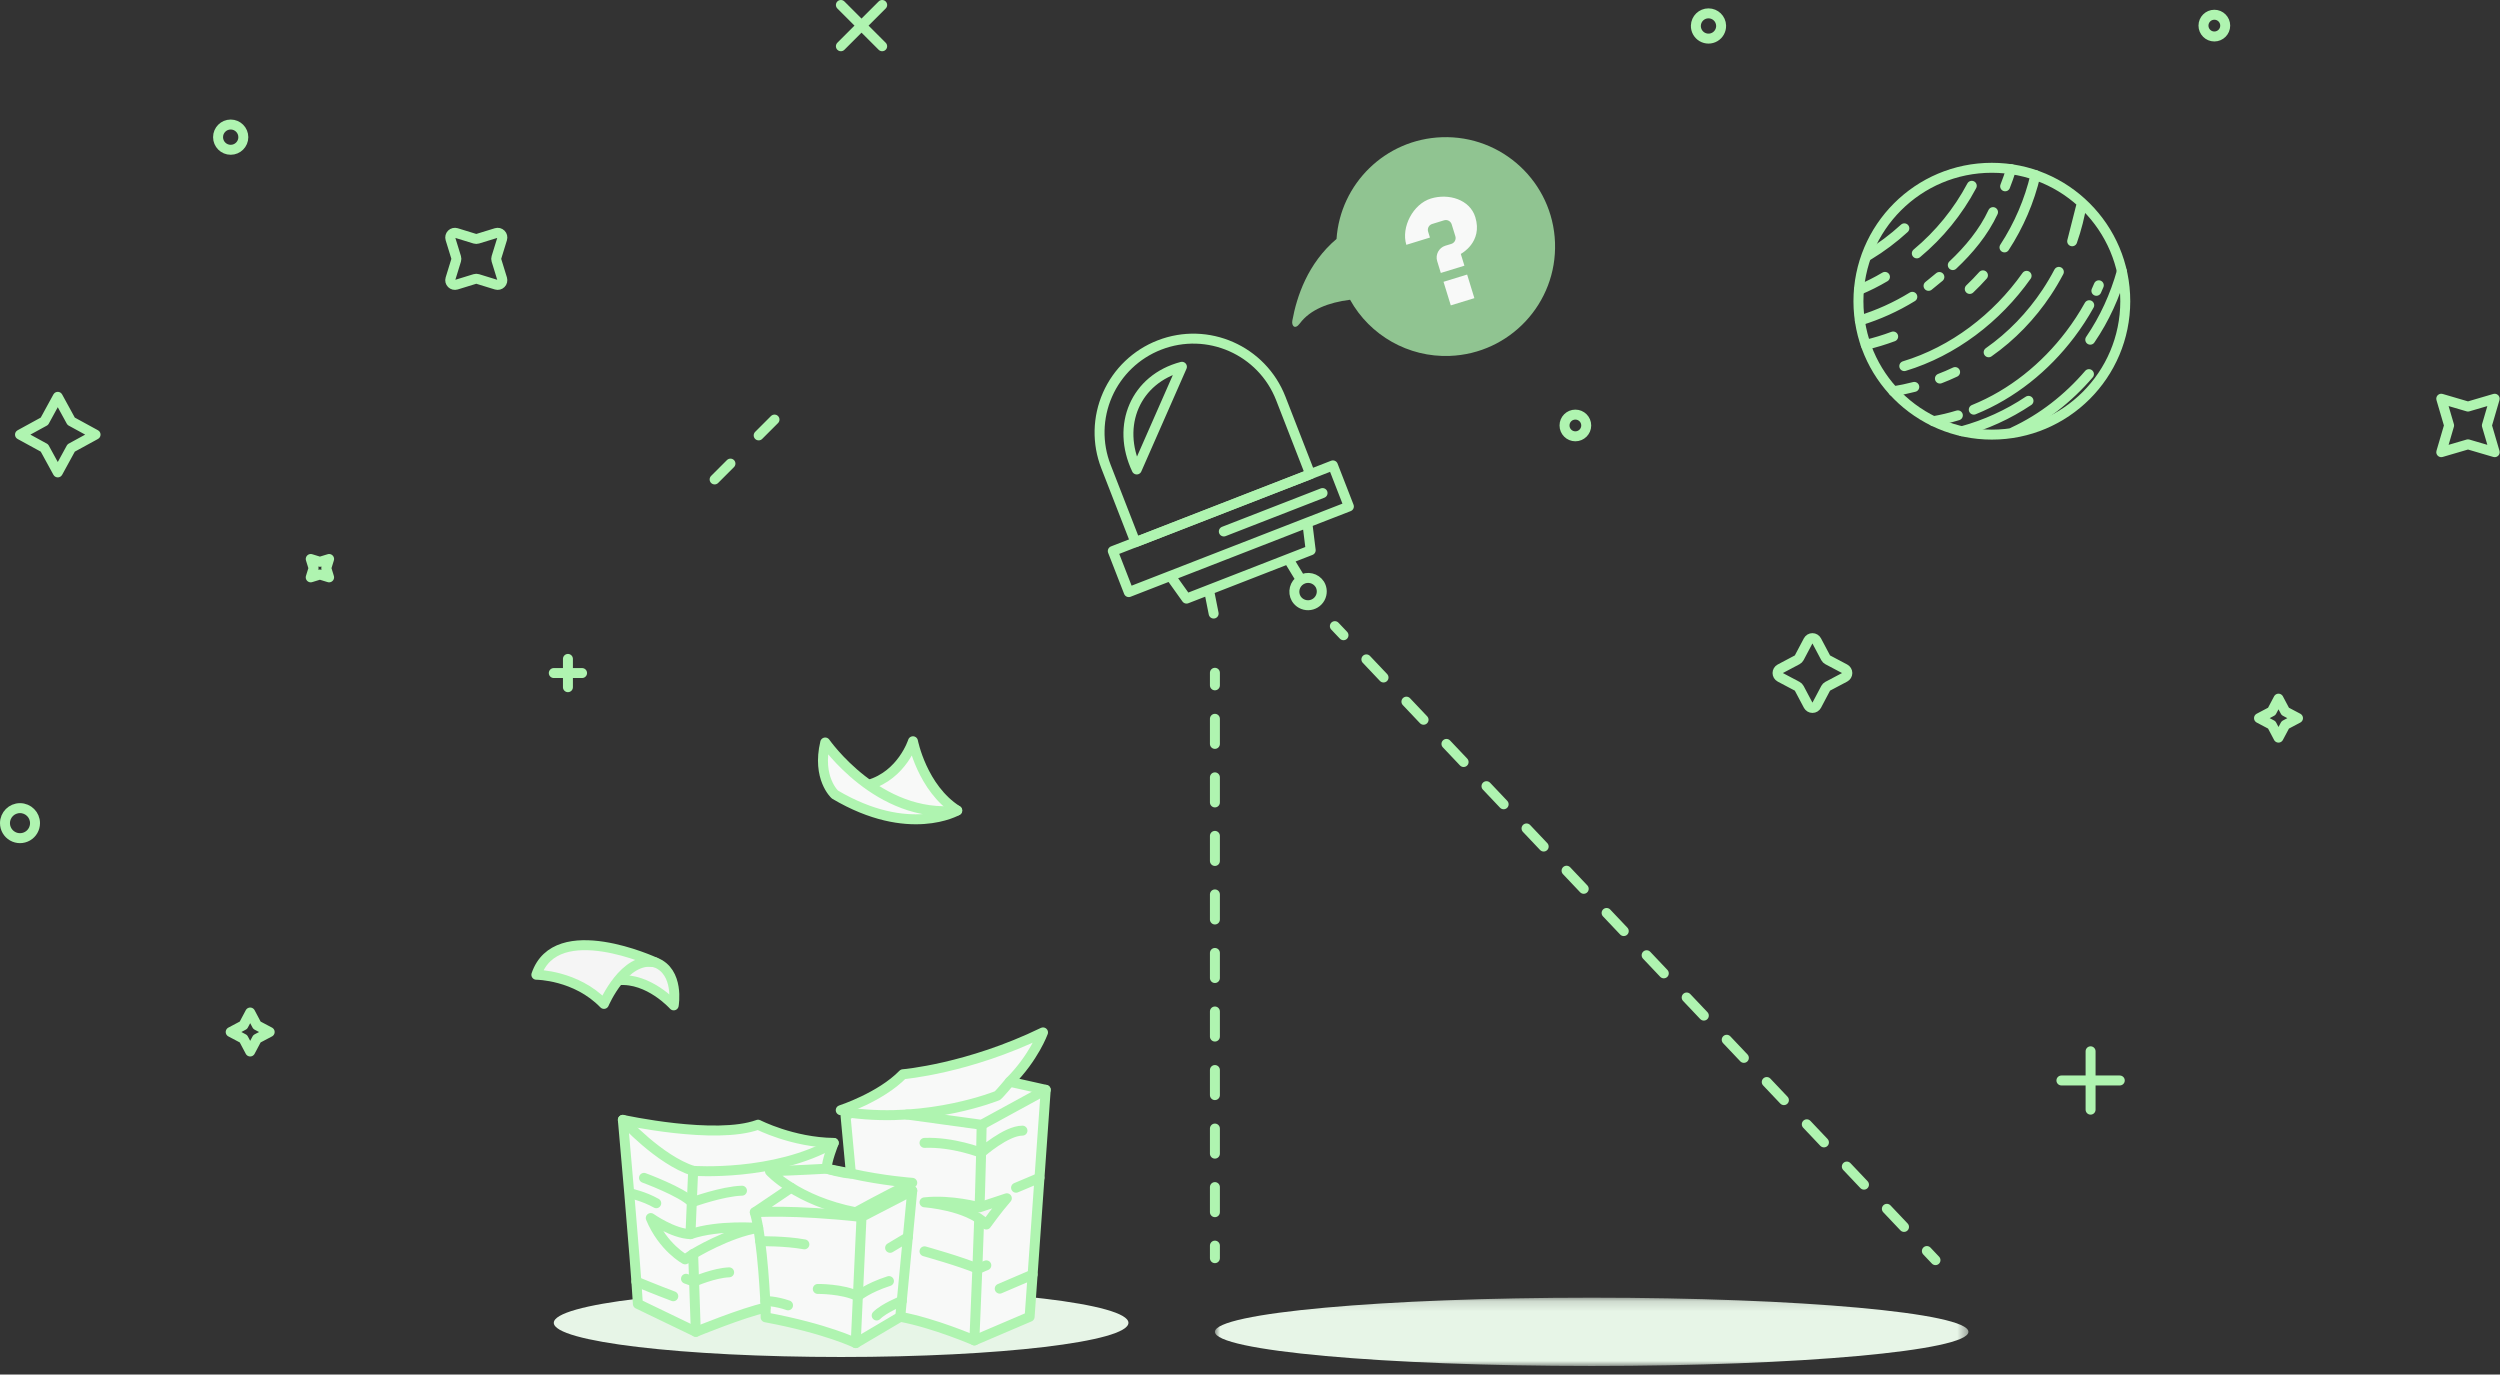 <?xml version="1.0" encoding="UTF-8"?>
<svg width="251px" height="138px" viewBox="0 0 251 138" version="1.1" xmlns="http://www.w3.org/2000/svg" xmlns:xlink="http://www.w3.org/1999/xlink">
    <rect x="0" y="0" width="251" height="138" fill="#333333" stroke="none"/>
    <!-- Generator: Sketch 44.1 (41455) - http://www.bohemiancoding.com/sketch -->
    <title>empty-no-file-selected</title>
    <desc>Created with Sketch.</desc>
    <defs>
        <polygon id="path-1" points="76.632 7 0.977 7 0.977 0.14 76.632 0.14"></polygon>
    </defs>
    <g id="Page-1" stroke="none" stroke-width="1" fill="none" fill-rule="evenodd">
        <g id="empty-no-file-selected">
            <g>
                <path d="M50.416,27.997 L49.84,26.127 C49.812,26.037 49.812,25.941 49.84,25.851 L50.416,23.981 C50.467,23.815 50.423,23.633 50.3,23.51 C50.177,23.387 49.995,23.342 49.829,23.393 L47.957,23.969 C47.867,23.997 47.771,23.997 47.681,23.969 L45.811,23.393 C45.645,23.342 45.463,23.386 45.34,23.509 C45.217,23.632 45.172,23.814 45.223,23.98 L45.799,25.85 C45.827,25.94 45.827,26.036 45.799,26.126 L45.223,27.996 C45.171,28.163 45.216,28.344 45.34,28.467 C45.463,28.591 45.644,28.636 45.811,28.584 L47.681,28.008 C47.771,27.98 47.867,27.98 47.957,28.008 L49.827,28.584 C49.994,28.636 50.175,28.591 50.298,28.467 C50.422,28.344 50.467,28.163 50.415,27.996 L50.416,27.997 Z M84.425,0.5 L88.569,4.644 L84.425,0.5 Z M84.425,4.644 L88.57,0.5 L84.425,4.644 Z M222.32,1.48 C222.923,1.48 223.411,1.969 223.411,2.571 C223.411,3.174 222.923,3.663 222.32,3.663 C221.717,3.663 221.229,3.175 221.229,2.572 C221.229,1.969 221.717,1.481 222.32,1.481 L222.32,1.48 Z M181.555,70.83 L180.639,69.1 C180.595,69.016 180.527,68.947 180.443,68.903 L178.713,67.988 C178.56,67.906 178.464,67.747 178.464,67.573 C178.464,67.399 178.56,67.24 178.713,67.158 L180.443,66.242 C180.526,66.198 180.594,66.13 180.638,66.047 L181.553,64.317 C181.635,64.164 181.794,64.068 181.968,64.068 C182.142,64.068 182.301,64.164 182.383,64.317 L183.299,66.047 C183.343,66.13 183.412,66.198 183.495,66.242 L185.225,67.158 C185.378,67.24 185.474,67.399 185.474,67.573 C185.474,67.747 185.378,67.906 185.225,67.988 L183.495,68.903 C183.412,68.947 183.344,69.016 183.3,69.099 L182.386,70.829 C182.304,70.982 182.145,71.078 181.971,71.078 C181.797,71.078 181.638,70.982 181.556,70.829 L181.555,70.83 Z M209.895,105.55 L209.895,111.41 L209.895,105.55 Z M212.826,108.48 L206.966,108.48 L212.826,108.48 Z M73.338,46.546 L71.748,48.136 L73.338,46.546 Z M77.76,42.124 L76.17,43.714 L77.76,42.124 Z M24.43,13.77 C24.43,14.471 23.862,15.039 23.162,15.039 C22.461,15.039 21.893,14.471 21.893,13.77 C21.893,13.07 22.461,12.502 23.161,12.502 C23.861,12.502 24.429,13.07 24.429,13.77 L24.43,13.77 Z M172.8,2.573 C172.813,3.034 172.574,3.466 172.177,3.701 C171.779,3.935 171.286,3.935 170.888,3.701 C170.491,3.466 170.252,3.034 170.265,2.573 C170.284,1.887 170.846,1.341 171.532,1.341 C172.219,1.341 172.781,1.887 172.8,2.573 L172.8,2.573 Z M228.76,74.058 L228.084,72.778 L226.804,72.101 L228.084,71.425 L228.761,70.145 L229.439,71.425 L230.719,72.102 L229.439,72.78 L228.76,74.058 Z M158.167,41.626 C157.565,41.626 157.077,42.114 157.077,42.716 C157.077,43.318 157.565,43.806 158.167,43.806 C158.769,43.806 159.257,43.318 159.257,42.716 C159.257,42.114 158.769,41.626 158.167,41.626 Z M57.02,66.154 L57.02,68.994 L57.02,66.154 Z M58.44,67.574 L55.6,67.574 L58.44,67.574 Z M3.516,82.644 C3.516,83.183 3.229,83.681 2.762,83.95 C2.295,84.219 1.721,84.219 1.254,83.95 C0.787,83.681 0.5,83.183 0.5,82.644 C0.5,81.811 1.175,81.136 2.008,81.136 C2.841,81.136 3.516,81.811 3.516,82.644 Z M25.118,105.57 L24.441,104.29 L23.161,103.614 L24.441,102.936 L25.119,101.656 L25.796,102.936 L27.076,103.614 L25.796,104.291 L25.118,105.57 Z M31.196,57.967 L32.118,57.683 L33.041,57.967 L32.758,57.044 L33.042,56.122 L32.12,56.405 L31.198,56.122 L31.482,57.044 L31.196,57.967 Z M7.142,42.295 L9.594,43.635 L7.142,44.977 L5.802,47.429 L4.46,44.976 L2.008,43.636 L4.46,42.294 L5.8,39.842 L7.142,42.295 Z M249.682,42.717 L250.467,45.399 L247.787,44.612 L245.103,45.398 L245.889,42.715 L245.102,40.032 L247.785,40.819 L250.465,40.033 L249.682,42.717 Z M121.977,126.32 L121.977,125.06 L121.977,126.32 Z" id="Shape" stroke="#AFF4B0" stroke-linecap="round" stroke-linejoin="round"></path>
                <path d="M121.977,121.703 L121.977,70.487" id="Shape" stroke="#AFF4B0" stroke-linecap="round" stroke-linejoin="round" stroke-dasharray="2.519,3.358"></path>
                <path d="M121.977,68.808 L121.977,67.548 M134.02,62.864 L134.887,63.777" id="Shape" stroke="#AFF4B0" stroke-linecap="round" stroke-linejoin="round"></path>
                <path d="M137.184,66.202 L192.309,124.392" id="Shape" stroke="#AFF4B0" stroke-linecap="round" stroke-linejoin="round" stroke-dasharray="2.505,3.34"></path>
                <path d="M193.458,125.604 L194.323,126.518" id="Shape" stroke="#AFF4B0" stroke-linecap="round" stroke-linejoin="round"></path>
                <path d="M156.123,24.366 C156.338,30.429 151.598,35.518 145.535,35.734 C141.411,35.882 137.552,33.703 135.547,30.096 C133.387,30.368 131.541,31.082 130.511,32.464 C129.987,33.167 129.661,32.68 129.749,32.199 C130.189,29.779 131.294,26.441 134.187,23.989 C134.567,18.449 139.082,13.979 144.757,13.777 C150.819,13.561 155.909,18.303 156.124,24.365" id="Shape" fill-opacity="0.75" fill="#AFF4B0" fill-rule="nonzero"></path>
                <path d="M144.293,26.22 C144.093,25.568 144.463,24.87 145.113,24.67 L145.706,24.49 C145.864,24.443 145.997,24.334 146.074,24.189 C146.151,24.043 146.166,23.872 146.116,23.715 L145.751,22.531 C145.704,22.373 145.596,22.241 145.45,22.164 C145.305,22.087 145.135,22.072 144.978,22.121 L143.794,22.486 C143.636,22.533 143.503,22.641 143.426,22.787 C143.349,22.932 143.334,23.103 143.384,23.26 L143.566,23.85 L141.196,24.58 C140.651,22.803 141.881,20.48 143.658,19.934 C145.435,19.388 147.575,20.026 148.121,21.802 C148.901,24.337 146.663,25.492 146.663,25.492 L147.027,26.676 L144.657,27.404 L144.294,26.22 L144.293,26.22 Z M144.93,28.292 L147.3,27.564 L148.027,29.934 L145.659,30.66 L144.929,28.292 L144.93,28.292 Z" id="Shape" fill="#F8F9F8" fill-rule="nonzero"></path>
                <path d="M199.982,16.846 C207.379,16.846 213.377,22.843 213.377,30.242 C213.377,37.639 207.379,43.636 199.982,43.636 C192.584,43.636 186.587,37.639 186.587,30.242 C186.587,22.842 192.584,16.846 199.982,16.846 Z M208.046,24.224 C208.486,22.968 208.816,21.674 209.026,20.36 L208.046,24.224 Z" id="Shape" stroke="#AFF4B0" stroke-linecap="round" stroke-linejoin="round"></path>
                <path d="M199.66,35.37 C201.958,33.76 203.933,31.7 205.484,29.365 C205.927,28.697 206.336,28.005 206.709,27.295 M194.768,38.008 C195.285,37.81 195.793,37.593 196.293,37.355 M190.1,39.285 C190.804,39.171 191.503,39.024 192.194,38.845 M191.19,36.757 C196.12,35.263 200.473,31.935 203.47,27.693 M187.612,25.61 C188.892,24.834 190.092,23.935 191.196,22.924 M192.448,25.44 C194.71,23.558 196.585,21.253 197.966,18.654 M202.153,43.373 C205.067,42.025 207.643,39.995 209.731,37.563 M210.477,29.198 C210.56,29.013 210.642,28.828 210.72,28.643 M198.167,41.13 C202.011,39.578 205.345,36.874 207.841,33.58 C208.549,32.647 209.189,31.666 209.758,30.643 M194.114,42.285 C194.944,42.145 195.764,41.948 196.569,41.701 M209.862,34.105 C211.298,32.005 212.352,29.682 213.036,27.235 M196.975,43.295 C199.354,42.647 201.613,41.617 203.662,40.245 M201.25,24.84 C202.7,22.619 203.753,20.162 204.36,17.58 M197.763,29.01 C198.223,28.573 198.667,28.118 199.088,27.644 M187.32,34.62 C188.255,34.4 189.175,34.12 190.075,33.785 M201.316,18.706 C201.54,18.141 201.741,17.567 201.92,16.986 M196.06,26.616 C197.687,25.084 199.15,23.333 200.1,21.296 M193.625,28.7 C193.992,28.408 194.355,28.112 194.713,27.81 M186.727,32.18 C188.577,31.613 190.348,30.813 191.997,29.8 M189.25,27.8 C188.41,28.3 187.536,28.736 186.635,29.112" id="Shape" stroke="#AFF4B0" stroke-linecap="round" stroke-linejoin="round"></path>
                <path d="M96.105,81.374 C92.575,79.129 91.661,74.422 91.661,74.422 C91.661,74.422 90.585,77.824 87.206,78.798 L87.791,80.69 L92.057,81.815 L96.107,81.375 L96.105,81.374 Z" id="Shape" fill="#F8F9F8" fill-rule="nonzero"></path>
                <path d="M96.105,81.374 C92.575,79.129 91.661,74.422 91.661,74.422 C91.661,74.422 90.585,77.824 87.206,78.798 L87.791,80.69 L92.057,81.815 L96.107,81.375 L96.105,81.374 Z" id="Shape" stroke="#AFF4B0" stroke-linecap="round" stroke-linejoin="round"></path>
                <path d="M83.826,79.77 C83.826,79.77 82.001,78.13 82.852,74.546 C82.852,74.546 88.217,82.256 96.105,81.376 C96.105,81.376 91.278,84.186 83.825,79.771" id="Shape" fill="#F8F9F8" fill-rule="nonzero"></path>
                <path d="M83.826,79.77 C83.826,79.77 82.001,78.13 82.852,74.546 C82.852,74.546 88.217,82.256 96.105,81.376 C96.105,81.376 91.278,84.186 83.825,79.771 L83.826,79.77 Z" id="Shape" stroke="#AFF4B0" stroke-linecap="round" stroke-linejoin="round"></path>
                <path d="M62.09,98.41 C65.16,98.15 67.64,100.94 67.64,100.94 C67.64,100.94 68.24,97.54 65.784,96.62 L61.187,96.02 L62.089,98.41 L62.09,98.41 Z" id="Shape" fill="#F5F5F5" fill-rule="nonzero"></path>
                <path d="M62.09,98.41 C65.16,98.15 67.64,100.94 67.64,100.94 C67.64,100.94 68.24,97.54 65.784,96.62 L61.187,96.02 L62.089,98.41 L62.09,98.41 Z" id="Shape" stroke="#AFF4B0" stroke-linecap="round" stroke-linejoin="round"></path>
                <path d="M53.85,97.865 C53.85,97.865 57.817,97.875 60.637,100.791 C60.637,100.791 62.684,95.961 65.784,96.621 C65.784,96.621 55.842,92.011 53.85,97.866" id="Shape" fill="#F5F5F5" fill-rule="nonzero"></path>
                <path d="M53.85,97.865 C53.85,97.865 57.817,97.875 60.637,100.791 C60.637,100.791 62.684,95.961 65.784,96.621 C65.784,96.621 55.842,92.011 53.85,97.866 L53.85,97.865 Z" id="Shape" stroke="#AFF4B0" stroke-linecap="round" stroke-linejoin="round"></path>
                <path d="M113.295,132.812 C113.295,134.707 100.379,136.242 84.448,136.242 C68.516,136.242 55.601,134.707 55.601,132.812 C55.601,130.917 68.517,129.382 84.449,129.382 C100.379,129.382 113.296,130.917 113.296,132.812" id="Shape" fill="#E7F5E7" fill-rule="nonzero"></path>
                <g id="Group" transform="translate(121, 130.145)">
                    <g id="Clipped">
                        <mask id="mask-2" fill="white">
                            <use xlink:href="#path-1"></use>
                        </mask>
                        <g id="a"></g>
                        <path d="M76.632,3.57 C76.632,5.464 59.696,7 38.804,7 C17.914,7 0.977,5.464 0.977,3.57 C0.977,1.675 17.913,0.14 38.804,0.14 C59.696,0.14 76.632,1.675 76.632,3.57" id="Shape" fill="#E7F5E7" fill-rule="nonzero" mask="url(#mask-2)"></path>
                    </g>
                </g>
                <path d="M76.865,131.29 C74.602,131.775 69.861,133.715 69.861,133.715 L64.044,130.913 C63.774,126.279 62.534,112.433 62.534,112.433 C62.534,112.433 71.856,114.481 76.112,112.919 C76.112,112.919 79.562,114.695 83.709,114.749 C83.709,114.749 82.955,116.635 83.009,117.336 C83.009,117.336 84.625,117.82 85.433,117.82 L84.895,112.057 L85.435,111.733 L84.41,111.463 C84.41,111.463 88.397,110.171 90.66,107.853 C90.66,107.853 97.18,107.315 104.72,103.653 C104.72,103.653 103.805,106.185 101.38,108.608 L104.99,109.418 L103.374,132.206 L97.826,134.576 C97.826,134.576 93.84,132.852 90.391,132.206 L85.921,134.846 C85.921,134.846 82.957,133.392 76.869,132.26 L76.869,131.29 L76.865,131.29 Z" id="Shape" fill="#F8F9F8" fill-rule="nonzero"></path>
                <path d="M76.865,131.29 C74.602,131.775 69.861,133.715 69.861,133.715 L64.044,130.913 C63.774,126.279 62.534,112.433 62.534,112.433 C62.534,112.433 71.856,114.481 76.112,112.919 C76.112,112.919 79.562,114.695 83.709,114.749 C83.709,114.749 82.955,116.635 83.009,117.336 C83.009,117.336 84.625,117.82 85.433,117.82 L84.895,112.057 L85.435,111.733 L84.41,111.463 C84.41,111.463 88.397,110.171 90.66,107.853 C90.66,107.853 97.18,107.315 104.72,103.653 C104.72,103.653 103.805,106.185 101.38,108.608 L104.99,109.418 L103.374,132.206 L97.826,134.576 C97.826,134.576 93.84,132.852 90.391,132.206 L85.921,134.846 C85.921,134.846 82.957,133.392 76.869,132.26 L76.869,131.29 L76.865,131.29 Z" id="Shape" stroke="#AFF4B0" stroke-linecap="round" stroke-linejoin="round"></path>
                <path d="M62.534,112.434 C62.534,112.434 66.198,116.474 69.592,117.552 C69.592,117.552 77.726,118.145 83.707,114.752" id="Shape" stroke="#AFF4B0" stroke-linecap="round" stroke-linejoin="round"></path>
                <path d="M69.86,133.715 L69.592,125.902 L68.784,126.442 C68.784,126.442 66.574,125.256 65.336,122.292 C65.336,122.292 67.546,123.856 69.322,123.909 L69.592,117.551" id="Shape" stroke="#AFF4B0" stroke-linecap="round" stroke-linejoin="round"></path>
                <polyline id="Shape" stroke="#AFF4B0" stroke-linecap="round" stroke-linejoin="round" points="104.987 109.417 98.557 112.93 91.065 111.898"></polyline>
                <path d="M97.822,134.577 C97.822,134.577 98.442,121.127 98.558,112.931 M92.82,114.745 C95.69,114.628 98.504,115.74 98.504,115.74 C98.504,115.74 101.016,113.516 102.656,113.516" id="Shape" stroke="#AFF4B0" stroke-linecap="round" stroke-linejoin="round"></path>
                <path d="M104.36,118.258 L102.012,119.248" id="Shape" stroke="#AFF4B0" stroke-linecap="round" stroke-linejoin="round"></path>
                <path d="M103.67,127.97 L100.372,129.382 M92.82,125.633 C92.82,125.633 96.592,126.689 98.19,127.393 L99.026,127.04 M90.387,132.207 L91.59,119.547 L86.497,122.182 L85.915,134.847" id="Shape" stroke="#AFF4B0" stroke-linecap="round" stroke-linejoin="round"></path>
                <path d="M79.43,119.25 L75.783,121.712 C75.783,121.712 79.53,121.42 86.497,122.182" id="Shape" stroke="#AFF4B0" stroke-linecap="round" stroke-linejoin="round"></path>
                <path d="M91.59,119.546 L90.59,119.249" id="Shape" stroke="#AFF4B0" stroke-linecap="round" stroke-linejoin="round"></path>
                <path d="M76.865,131.29 C76.865,131.29 76.602,124.58 75.783,121.712" id="Shape" stroke="#AFF4B0" stroke-linecap="round" stroke-linejoin="round"></path>
                <path d="M69.592,125.903 C69.592,125.903 73.13,123.745 76.125,123.285 C76.125,123.285 72.172,122.945 69.322,123.91 M64.658,118.258 C64.658,118.258 68.46,119.658 69.458,120.715 C69.458,120.715 72.504,119.605 74.494,119.545" id="Shape" stroke="#AFF4B0" stroke-linecap="round" stroke-linejoin="round"></path>
                <path d="M63.253,119.807 C63.253,119.807 64.658,120.102 65.887,120.804 M68.874,128.387 L69.687,128.677 C69.687,128.677 71.684,127.801 73.207,127.743" id="Shape" stroke="#AFF4B0" stroke-linecap="round" stroke-linejoin="round"></path>
                <path d="M63.892,128.676 C63.892,128.676 66.03,129.558 67.598,130.144" id="Shape" stroke="#AFF4B0" stroke-linecap="round" stroke-linejoin="round"></path>
                <path d="M76.324,124.618 C76.324,124.618 78.827,124.582 80.76,124.933 M82.106,129.41 C82.106,129.41 84.596,129.383 86.131,130.144 C86.131,130.144 87.084,129.321 89.251,128.62" id="Shape" stroke="#AFF4B0" stroke-linecap="round" stroke-linejoin="round"></path>
                <path d="M91.146,124.22 C91.146,124.22 90.244,124.757 89.366,125.283" id="Shape" stroke="#AFF4B0" stroke-linecap="round" stroke-linejoin="round"></path>
                <path d="M90.538,130.618 C90.538,130.618 88.78,131.315 88.018,132.076" id="Shape" stroke="#AFF4B0" stroke-linecap="round" stroke-linejoin="round"></path>
                <path d="M76.834,130.618 C76.834,130.618 77.89,130.623 79.119,131.056" id="Shape" stroke="#AFF4B0" stroke-linecap="round" stroke-linejoin="round"></path>
                <path d="M92.82,120.715 C92.82,120.715 97.153,121.01 99.026,122.942 C99.026,122.942 100.156,121.362 101.086,120.306 L98.346,121.214 C98.346,121.214 95.513,120.42 92.82,120.714" id="Shape" fill="#F5F5F5" fill-rule="nonzero"></path>
                <path d="M92.82,120.715 C92.82,120.715 97.153,121.01 99.026,122.942 C99.026,122.942 100.156,121.362 101.086,120.306 L98.346,121.214 C98.346,121.214 95.513,120.42 92.82,120.714 L92.82,120.715 Z M83.006,117.337 C83.006,117.337 79.939,117.511 77.304,117.592 C77.304,117.592 79.948,120.542 85.914,121.712 C85.914,121.712 88.664,120.186 91.59,118.754 C91.59,118.754 88.697,118.556 85.43,117.821 L83.006,117.337 Z" id="Shape" stroke="#AFF4B0" stroke-linecap="round" stroke-linejoin="round"></path>
                <path d="M101.377,108.61 C101.377,108.61 100.372,109.828 100.137,110.004 C100.137,110.004 93.381,112.762 85.43,111.734" id="Shape" stroke="#AFF4B0" stroke-linecap="round" stroke-linejoin="round"></path>
                <path d="M131.55,47.61 L113.997,54.44 L111.037,46.835 C110.131,44.507 110.188,41.915 111.193,39.628 C112.199,37.342 114.072,35.549 116.4,34.643 C121.247,32.756 126.705,35.158 128.592,40.005 L131.552,47.61 L131.55,47.61 Z M114.13,47.135 C112.028,42.695 114.015,38.049 118.664,36.825 L114.13,47.135 Z" id="Shape" stroke="#AFF4B0" stroke-linecap="round" stroke-linejoin="round"></path>
                <path d="M135.428,50.85 L113.328,59.448 L111.724,55.325 L133.824,46.725 L135.428,50.85 Z M132.785,49.503 L122.871,53.36 L132.785,49.503 Z M131.594,55.246 L119.127,60.1 L117.505,57.825 L131.252,52.477 L131.594,55.246 Z M121.85,61.602 L121.377,59.222 L121.85,61.602 Z M132.505,58.662 C132.762,59.085 132.774,59.612 132.536,60.046 C132.299,60.48 131.848,60.754 131.353,60.765 C130.859,60.776 130.396,60.523 130.139,60.1 C129.762,59.448 129.975,58.615 130.618,58.224 C131.262,57.834 132.099,58.028 132.504,58.663 L132.505,58.662 Z M130.603,58.197 L129.343,56.123 L130.603,58.197 Z" id="Shape" stroke="#AFF4B0" stroke-linecap="round" stroke-linejoin="round"></path>
            </g>
        </g>
    </g>
</svg>